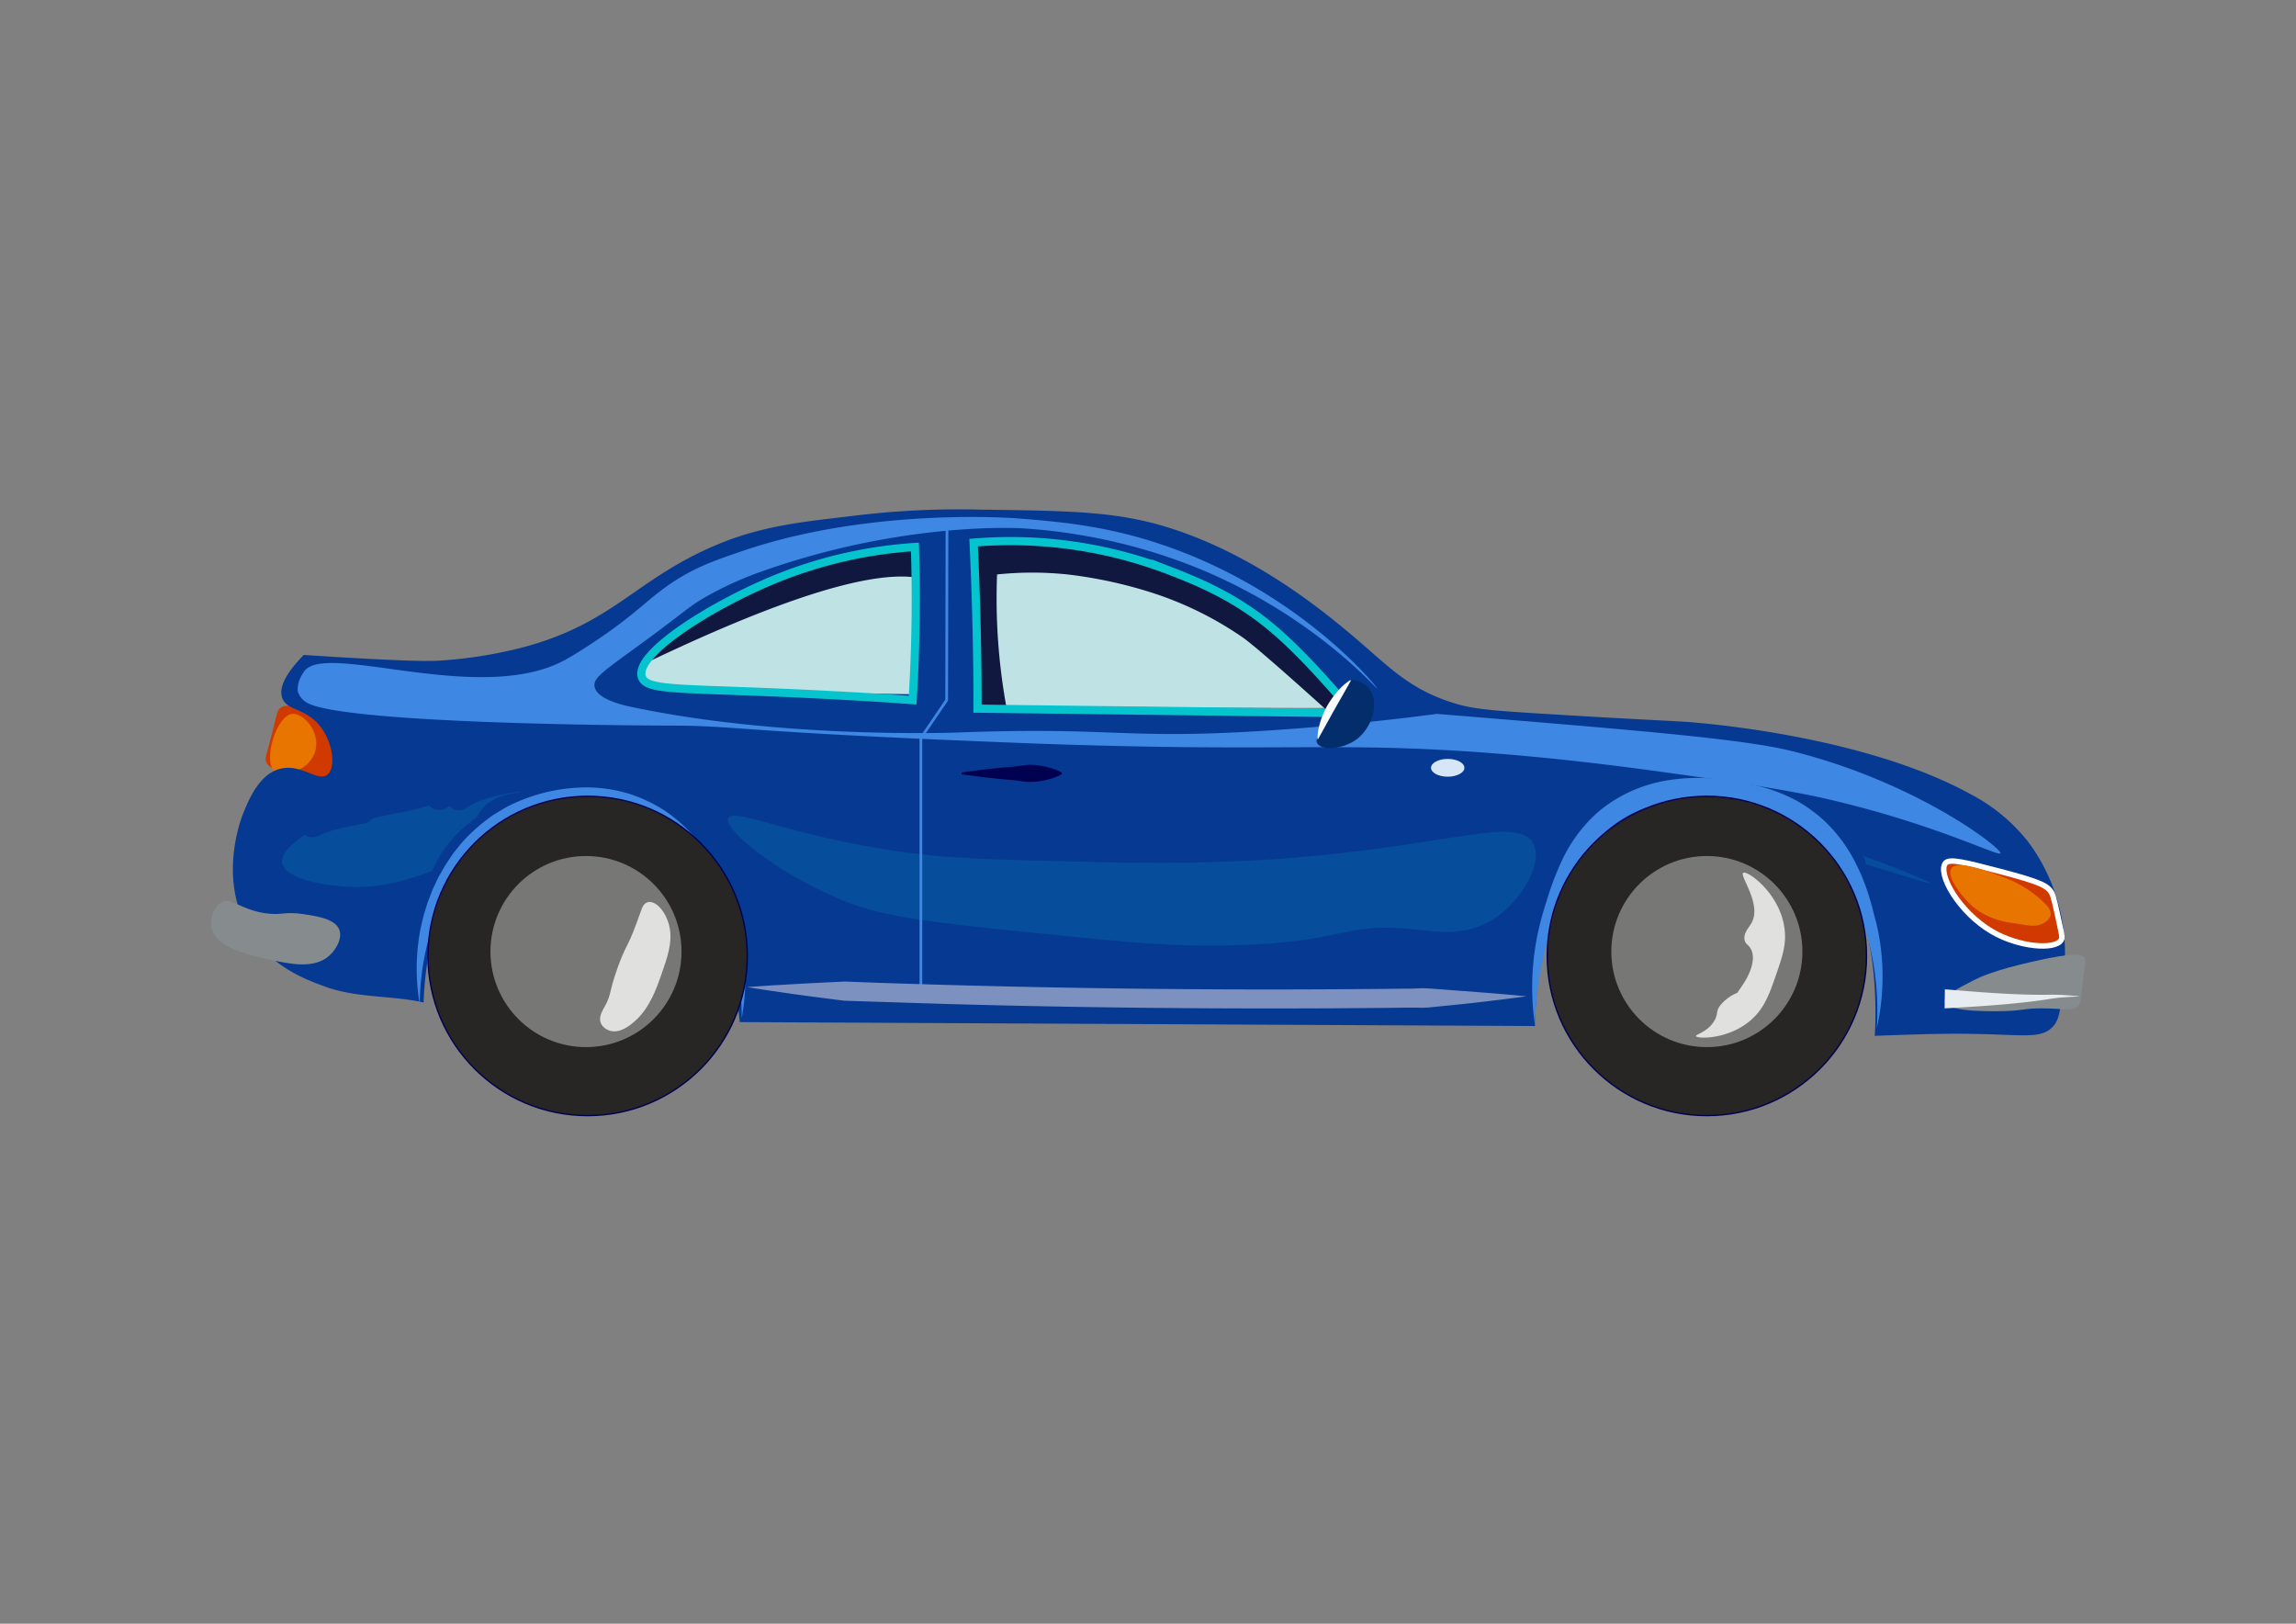 <svg id="Layer_1" data-name="Layer 1" xmlns="http://www.w3.org/2000/svg" viewBox="0 0 841.89 595.28"><rect x="0" y="0" width="841.89" height="595.28" fill="#808080" stroke="none"/><defs><style>.cls-1{fill:#bfe2e4;}.cls-2{fill:#10183f;}.cls-3{fill:#063992;}.cls-20,.cls-4{fill:#d03a00;}.cls-5{fill:#e77500;}.cls-6{fill:#064d9c;}.cls-7,.cls-9{fill:none;}.cls-7{stroke:#3e87e3;}.cls-13,.cls-20,.cls-7,.cls-9{stroke-miterlimit:10;}.cls-8{fill:#3e87e3;}.cls-9{stroke:#06c4ce;stroke-width:3px;}.cls-10{fill:#7c91c0;}.cls-11{fill:#868b8e;}.cls-12{fill:#000050;}.cls-13{fill:#282625;stroke:#000050;stroke-width:0.5px;}.cls-14{fill:#777776;}.cls-15{fill:#e0e0df;}.cls-16{fill:#d5e7f7;}.cls-17{fill:#032d6b;}.cls-18{fill:#fafbfc;}.cls-19{fill:#e6ecef;}.cls-20{stroke:#fff;stroke-width:2px;}</style></defs><title>kapuyt meqena</title><path class="cls-1" d="M231.68,249.48C228.89,241,259.46,222,285,212a176.3,176.3,0,0,1,50.52-11.5c.43,13.31.43,27.24-.12,41.74-.18,4.87-.43,9.67-.72,14.4-5.57-.42-13.9-1-24-1.52C252.06,252.08,233.71,255.68,231.68,249.48Z"/><path class="cls-1" d="M360.94,197q.71,14.81,1.08,30.24.38,16.17.36,31.68c98.09.62,108.94.62,130.66.62h-4.32l7,.49c-.07-.07-30.66-36.78-63.46-53C416.74,199.46,393.93,193,360.94,197Z"/><path class="cls-2" d="M365.6,210.6a223.17,223.17,0,0,0,4.32,53.28,23.39,23.39,0,0,1-17.28,0,23.06,23.06,0,0,1-10.8-9.36q13.2-27.47,5-37.44-16.61-20.33-121.68,31.68a170.33,170.33,0,0,1,30.24-25.2c36.82-24.06,73.18-27.22,94.32-28.8,32-2.4,59.49,2.22,74.16,7.92A251.75,251.75,0,0,1,448.4,214.2c6.72,3.64,10.09,5.47,14.4,8.64,10,7.34,10.38,11.08,20.88,20.88,11.61,10.83,20.37,14.92,19.44,17.28-1.16,2.92-15.12.71-15.12.72,12.25,11.21-25.46-23.36-32.4-28.08a126.74,126.74,0,0,0-31.67-15.84h0a163.52,163.52,0,0,0-32.39-7.19A125,125,0,0,0,365.6,210.6Z"/><path class="cls-3" d="M111.42,240.14l0,0C109.87,240,110,240,111.42,240.14Z"/><path class="cls-4" d="M102.8,259.56c3.46-2.56,10.54.83,14.4,3.6,13.87,9.94,15.34,32.88,11.52,34.56-2.92,1.28-6.51-10.93-19.44-14.4-5.55-1.5-9.92-.6-11.52-3.6-.89-1.68,0-2.91,2.16-11.52C101.63,261.51,101.57,260.46,102.8,259.56Z"/><path class="cls-5" d="M107.12,261.72c3.84-.4,10.08,6,8.64,13-1.64,7.9-12,10.38-15.12,7.92C96.33,279.17,101.29,262.32,107.12,261.72Z"/><path class="cls-3" d="M754.4,330.12a67.34,67.34,0,0,0-10.8-21.6,65.2,65.2,0,0,0-20.88-17.28C681.41,268.48,617.6,264.6,617.6,264.6c-8.05-.49-22.32-1.1-51.12-2.88-21.35-1.32-26.94-1.82-34.56-4.32-17.19-5.66-24.17-14.79-39.6-27.36-8.56-7-32.17-26.21-61.92-36-19.86-6.54-36.76-6.76-70.56-7.2A318.82,318.82,0,0,0,313.76,189c-17.72,2.17-33.55,3.38-51.12,10.8-29.57,12.47-37.41,28.5-70.56,37.44a163.45,163.45,0,0,1-31.68,5c-8.65.52-42.44-1.68-49-2.14-8.18,8.35-8.92,13-7.9,15.82,1.73,4.69,8.41,3.63,13.68,10.08,4.87,5.94,6.13,15.34,2.88,18-3.47,2.83-9.51-4.11-17.28-2.16s-11.55,11.31-13.68,16.56c-.67,1.65-9.56,24.58,2.88,43.92,8,12.44,20.49,16.93,27.36,19.44,11.42,4.16,24.13,3.13,36,5.76,0,0,.38-29.09,12.24-47.52,8.25-12.82,24.83-24.81,44.62-25.23,23.74-.51,44.54,15.79,51.14,32.43,3.91,9.84,5.76,27.16,6.48,33.84.17,1.54,1.44,13.67,1.44,13.68l291.6,1.44s-.37-31.42,12.24-53.28c2-3.48,13.31-23.09,35.44-28.95,25.61-6.78,54,7.94,66.08,27.51,13.76,22.32,10.8,58.32,10.8,58.32s14.53-.57,23.76-.72c29.6-.48,36.65,2.82,41.76-2.88,2.29-2.56,2.73-7,3.6-15.84C757.26,353.29,758.18,342.87,754.4,330.12Zm-419-135.36h0v59.76h0s-27.48-.35-51.84-.72c-9.45-.15-23.59-.38-41-.72a8.27,8.27,0,0,1-6.48-3.6,8.11,8.11,0,0,1-.82-6.54l8.74-9.3h0s31.69-20.64,68.4-29.52c18.41-4.46,33.24-4.79,44.64-5,8.43-.19,33.2-.74,56.16,5C454.76,214.59,482.89,244,496.64,261c-49.79-.61-79.63-.75-97.92-.75H359.84l-2.16-65.52H335.36Z"/><path class="cls-6" d="M267,299.88c-1.94,4.05,17.42,19.84,40.32,29.52,12.32,5.2,23.29,7.63,61.2,11.52,37.58,3.85,56.37,5.78,74.16,5.76,53-.07,47-9.24,77.76-5.76,6.4.72,17,2.28,26.64-3.6,10.36-6.3,19.05-20.72,15.12-28.08-6.08-11.38-37.39,3.35-108,6.48-24.8,1.09-48,.48-66.24,0-25.78-.69-38.66-1-53.28-2.88C291.69,307.38,269,295.72,267,299.88Z"/><path class="cls-7" d="M347.24,193.14l-.12,63.55-9.45,13.88h0l0,90.51"/><path class="cls-8" d="M111.67,246c-3.35,4.49-2.39,7.78-2.39,7.78a7.38,7.38,0,0,0,2.88,3.6c12.37,8.43,133.2,8.64,133.2,8.64,24.8,0,22.31,2,113.76,5.76l18,.72c94.35,3.49,111.82-.8,169.15,3.57,31.46,2.4,57.39,6.1,75.65,8.67C653.67,289.21,666,292,670.3,293c39.45,9.17,62.61,21.19,63.22,19.84.75-1.65-30.45-26-76.32-37.44-17.9-4.48-55.37-7.55-130.31-13.68h0c-14.23,1.87-33.69,4.11-56.88,5.76-58.1,4.12-59.17-1.19-119.16,1.08,0,0-63.58,2.4-119.16-9.36-3.24-.69-13-2.85-13.68-7.56-.53-3.43,4-6,19.8-17.64,14.45-10.67,14.88-11.65,20.88-15.12a126.33,126.33,0,0,1,21.6-9.72c51.83-18.19,94.32-15.48,94.32-15.48a206.8,206.8,0,0,1,64.08,14.4c43,17.47,66,44.62,66.24,44.28s-28.18-35.45-78.48-52.56c-20.77-7.07-37.54-8.46-52.92-9.72,0,0-53.35-4.41-101.16,11.88-10.2,3.47-17.54,6-26.28,11.88-8.3,5.6-12.09,10.38-25.2,19.44-6.43,4.44-11.66,7.53-13,8.28C177.14,259.17,119.76,235.17,111.67,246Z"/><path class="cls-9" d="M235.35,248.19c-2.77-8.67,26.53-26.82,49.61-36.15a163.49,163.49,0,0,1,50.52-11.5c.43,13.31.43,27.24-.12,41.74-.18,4.87-.43,9.67-.72,14.4-5.51-.39-13.86-1-24-1.52C251.9,251.84,237.19,253.93,235.35,248.19Z"/><path class="cls-9" d="M357,198.94q.71,14.81,1.08,30.24.38,15.63.36,30.62l137.76,1.68h0s-15.23-18.86-28.8-30.48c-14.65-12.56-29-18.06-39.12-22A162.62,162.62,0,0,0,357,198.94Z"/><path class="cls-10" d="M274,361.89c3-.25,6-.42,9-.63l9-.51c6-.34,11.93-.62,17.89-.91,11.89.51,23.78.85,35.67,1.21q35.67,1,71.35,1.42t71.38.22l17.84-.13,8.92-.1c1.49,0,3,0,4.46-.08a36.87,36.87,0,0,1,4.46,0l17.87,1.35c6,.47,11.92.94,17.89,1.53-5.94.82-11.88,1.53-17.82,2.23S530,368.72,524,369.35a37.05,37.05,0,0,1-4.47.08c-1.49,0-3,0-4.47,0l-8.94.1-17.87.13q-35.75.18-71.49-.22t-71.47-1.42l-35.73-1.14c-5.93-.76-11.87-1.51-17.79-2.32l-8.89-1.29C279.93,362.82,277,362.39,274,361.89Z"/><path class="cls-8" d="M153.92,368.28a77,77,0,0,1,.29-27.86c.52-2.3,1-4.62,1.76-6.87.37-1.12.64-2.29,1.1-3.38l1.28-3.34c.41-1.12,1-2.18,1.48-3.26s1-2.18,1.63-3.2l1.8-3.13c.64-1,1.34-2,2-3l1-1.48,1.14-1.42c.77-.93,1.5-1.9,2.31-2.8a58.46,58.46,0,0,1,5.21-5.11,60.45,60.45,0,0,1,5.77-4.52c1-.66,2.09-1.28,3.14-1.92a33.94,33.94,0,0,1,3.24-1.8,64.38,64.38,0,0,1,28.37-6.52,54.07,54.07,0,0,1,14.66,2.17,54.94,54.94,0,0,1,13.47,6.23,58.24,58.24,0,0,1,19.21,21.71,90.33,90.33,0,0,1,5.59,13.06c.74,2.18,1.5,4.44,2.12,6.72.32,1.14.62,2.29.87,3.44s.51,2.31.72,3.47a76.66,76.66,0,0,1-.13,27.85,93.67,93.67,0,0,0-3.69-27c-.33-1.07-.63-2.15-1-3.21s-.72-2.12-1.12-3.16c-.79-2.09-1.69-4.12-2.64-6.22a100.69,100.69,0,0,0-6.17-11.86c-4.64-7.48-10.55-14-17.82-18.43a48.81,48.81,0,0,0-11.6-5.05,47,47,0,0,0-12.55-1.76A55.07,55.07,0,0,0,202.64,298a61.93,61.93,0,0,0-12.28,4,28,28,0,0,0-2.83,1.45l-2.8,1.58a64.05,64.05,0,0,0-5.24,3.75,61.85,61.85,0,0,0-4.86,4.31c-.77.76-1.47,1.6-2.22,2.39l-1.11,1.21-1,1.28a68.72,68.72,0,0,0-7.21,11l-1.48,3c-.52,1-.87,2-1.32,3.07-.92,2-1.55,4.18-2.29,6.3A93.83,93.83,0,0,0,153.92,368.28Z"/><path class="cls-8" d="M562.88,376.2a95.88,95.88,0,0,1,.39-30.93c.22-1.29.47-2.57.77-3.84s.58-2.55.92-3.82c.64-2.53,1.44-5.05,2.2-7.48a111.12,111.12,0,0,1,5.58-14.7,55.2,55.2,0,0,1,9-13.55,48.9,48.9,0,0,1,6-5.63,57.58,57.58,0,0,1,6.94-4.5,53.29,53.29,0,0,1,15.51-5.45,69.15,69.15,0,0,1,16.22-1,106.07,106.07,0,0,1,15.76,2.3,59.55,59.55,0,0,1,15.42,5.33,46.29,46.29,0,0,1,7,4.41,36.23,36.23,0,0,1,3.21,2.58c1.07.87,2,1.88,3,2.84A55.18,55.18,0,0,1,680.2,316c.65,1.18,1.18,2.41,1.76,3.61s1.07,2.44,1.52,3.69c1,2.47,1.78,5,2.5,7.49.37,1.25.7,2.51,1,3.76s.65,2.49,1,3.78c.61,2.55,1.1,5.13,1.48,7.72a86,86,0,0,1-1.28,30.92,102.48,102.48,0,0,0-2.58-30.19c-.6-2.43-1.25-4.84-2-7.21-.39-1.18-.8-2.37-1.23-3.58s-.85-2.38-1.3-3.55A81.92,81.92,0,0,0,674.7,319a52.16,52.16,0,0,0-8.91-11.26c-.89-.79-1.73-1.63-2.69-2.34l-1.39-1.11c-.46-.37-1-.68-1.45-1a39.3,39.3,0,0,0-6.09-3.6,53.62,53.62,0,0,0-13.61-4.36l-3.69-.71c-1.22-.22-2.43-.42-3.64-.6q-3.65-.52-7.26-.74c-9.65-.55-19.36.89-27.78,5.17a49.53,49.53,0,0,0-6,3.66,45,45,0,0,0-5.35,4.61,51.83,51.83,0,0,0-8.49,11.58c-1.17,2.15-2.26,4.37-3.29,6.64s-2,4.61-3,7-1.91,4.68-2.73,7.05-1.56,4.76-2.25,7.17A117.54,117.54,0,0,0,562.88,376.2Z"/><path class="cls-6" d="M683.19,313.82c.06.11.13.21.19.33a6.82,6.82,0,0,1,.77,2.75c15,4.41,23.28,7.31,23.45,6.74C707.64,323.5,698.4,319.08,683.19,313.82Z"/><path class="cls-6" d="M170.84,296.27a4.35,4.35,0,0,1-6.05-.94,4.94,4.94,0,0,1-7.37,0c-6.88,2.12-14.5,3.08-21,4.77a4.45,4.45,0,0,1-2.8,1.76c-5.65,1.22-11.54,2-16.81,4.53a5,5,0,0,1-5.07-.34c-5.1,3.46-8.84,7.18-8.25,10.43,1.07,5.88,16,8.24,24.48,8.64,9.75.45,18-1.23,30.41-5.75a45.45,45.45,0,0,1,16.42-19.64c2.78-6.13,8.82-8.54,15.85-9.19v-.36C183.64,291.21,176.54,292.57,170.84,296.27Z"/><path class="cls-11" d="M81.2,330.84c3.68-1.94,6.63,2.46,15.8,3.93,6.37,1,7-.77,14.44.39,5.26.81,11.54,1.79,13,5.76,1.12,3.13-1.16,7.13-3.6,9.36-5.62,5.12-14.57,3.15-22.32,1.44S79.19,347.46,77.6,340.2C76.86,336.79,78.31,332.36,81.2,330.84Z"/><path class="cls-12" d="M352.64,283.21c3.06-.47,6.12-.83,9.18-1.2l4.59-.5,4.59-.4c1.53-.13,3.06-.37,4.59-.57a19.05,19.05,0,0,1,4.59,0,29.7,29.7,0,0,1,4.59.88,20.39,20.39,0,0,1,4.59,1.82v.6a20.39,20.39,0,0,1-4.59,1.82,30.93,30.93,0,0,1-4.59.88,19.05,19.05,0,0,1-4.59,0c-1.53-.2-3.06-.44-4.59-.57l-4.59-.41-4.59-.49c-3.06-.37-6.12-.73-9.18-1.2Z"/><circle class="cls-13" cx="215.48" cy="350.47" r="58.53"/><circle class="cls-14" cx="214.87" cy="348.86" r="35.03"/><path class="cls-15" d="M236.8,331.07c-1.25.78-1.53,2.34-3.41,7.42-3.45,9.33-4,8.07-6.95,16.37-3.27,9.19-2.22,9.62-4.62,14-.8,1.45-1.89,3.15-1.77,5,.17,2.82,3,3.84,3.5,4,3.89,1.28,8.08-2.45,9.32-3.56,5.34-4.76,7.8-11.78,9.59-16.87,2.24-6.38,4.16-11.87,3.06-17.42C244.29,333.8,239.68,329.25,236.8,331.07Z"/><circle class="cls-13" cx="625.87" cy="350.47" r="58.53"/><circle class="cls-14" cx="625.87" cy="348.86" r="35.03"/><path class="cls-15" d="M639.2,320c-1.5,1,7,11.5,3,18.45-1,1.74-3,3.72-2.5,6.18.36,1.67,1.5,1.64,2.39,3.45,2.12,4.3-1.5,10.4-2.16,11.52C639,361.18,637,364,637,364h0a15.36,15.36,0,0,0-6.42,4.86c-1.39,2-.58,2.7-1.77,5-2.32,4.45-7.14,5.31-6.93,6,.3,1,11.45,1.37,19.75-5.55,5.26-4.38,7.16-9.86,9.59-16.87,2.25-6.48,4-11.38,3.06-17.42C652.46,327.35,640.71,319,639.2,320Z"/><ellipse class="cls-16" cx="530.84" cy="281.49" rx="6.12" ry="3.26"/><path class="cls-17" d="M502.4,253.08c3.43,5,.58,13.84-5,18-5,3.69-12.74,4.15-14.4,1.44-1-1.67,1-3.27,5.76-13,3.39-6.92,4-9.48,6.48-10.07C497.86,248.84,500.91,250.88,502.4,253.08Z"/><path class="cls-18" d="M483.07,270.9a22.12,22.12,0,0,1,1.11-6.4,30.39,30.39,0,0,1,2.47-5.73,33.88,33.88,0,0,1,3.61-5.1,22.19,22.19,0,0,1,4.83-4.33l.26.16c-2,3.62-4.06,7.15-6.08,10.73-1,1.77-2,3.6-3,5.4s-2,3.61-3,5.4Z"/><path class="cls-11" d="M764.41,351.27c-1-1.48-3.68-2.21-18.65,1.17-14.2,3.2-19.41,5.57-22.56,7.2-5,2.55-10.54,5.43-10.08,7.68.81,4,20,3.42,22.08,3.36,7-.21,6.72-1,13.44-1,8.21,0,11.32,1.26,13.44-1,1.12-1.18.69-2,1.92-11C764.69,352.61,764.94,352.06,764.41,351.27Z"/><path class="cls-19" d="M713.09,366.19c11.82.15,23.7.3,35.42-.49,4.67-.32,9.42-.79,14-.34"/><path class="cls-19" d="M713.14,362.69c8.24.69,16.44,1.37,24.66,1.74,4.11.19,8.21.29,12.34.28a74.73,74.73,0,0,1,12.42.65,74.78,74.78,0,0,0-12.3,1.09c-4.1.6-8.23,1.08-12.37,1.48-8.28.8-16.58,1.28-24.84,1.76Z"/><path class="cls-20" d="M752.24,327.24c-1.44-2.44-3.86-3.88-19.44-7.92-12-3.12-18-4.68-19.44-2.88-3.07,3.88,5,18.12,17.28,25.2,9.64,5.57,23.06,6.8,25.2,2.88.35-.64.3-1.22-.36-4.32C753.84,332.43,753,328.55,752.24,327.24Z"/><path class="cls-5" d="M715.52,318.36c-1.85,2.68,3,9.19,6.24,12.48,6.08,6.18,13.73,7.23,17.22,7.71,3.92.53,7.17,1.57,10.14,0,.65-.35,2.44-1.32,2.76-3s-.78-3.25-3.6-5.76a41.63,41.63,0,0,0-11.16-7.2C729.63,319.6,717.86,315,715.52,318.36Z"/></svg>